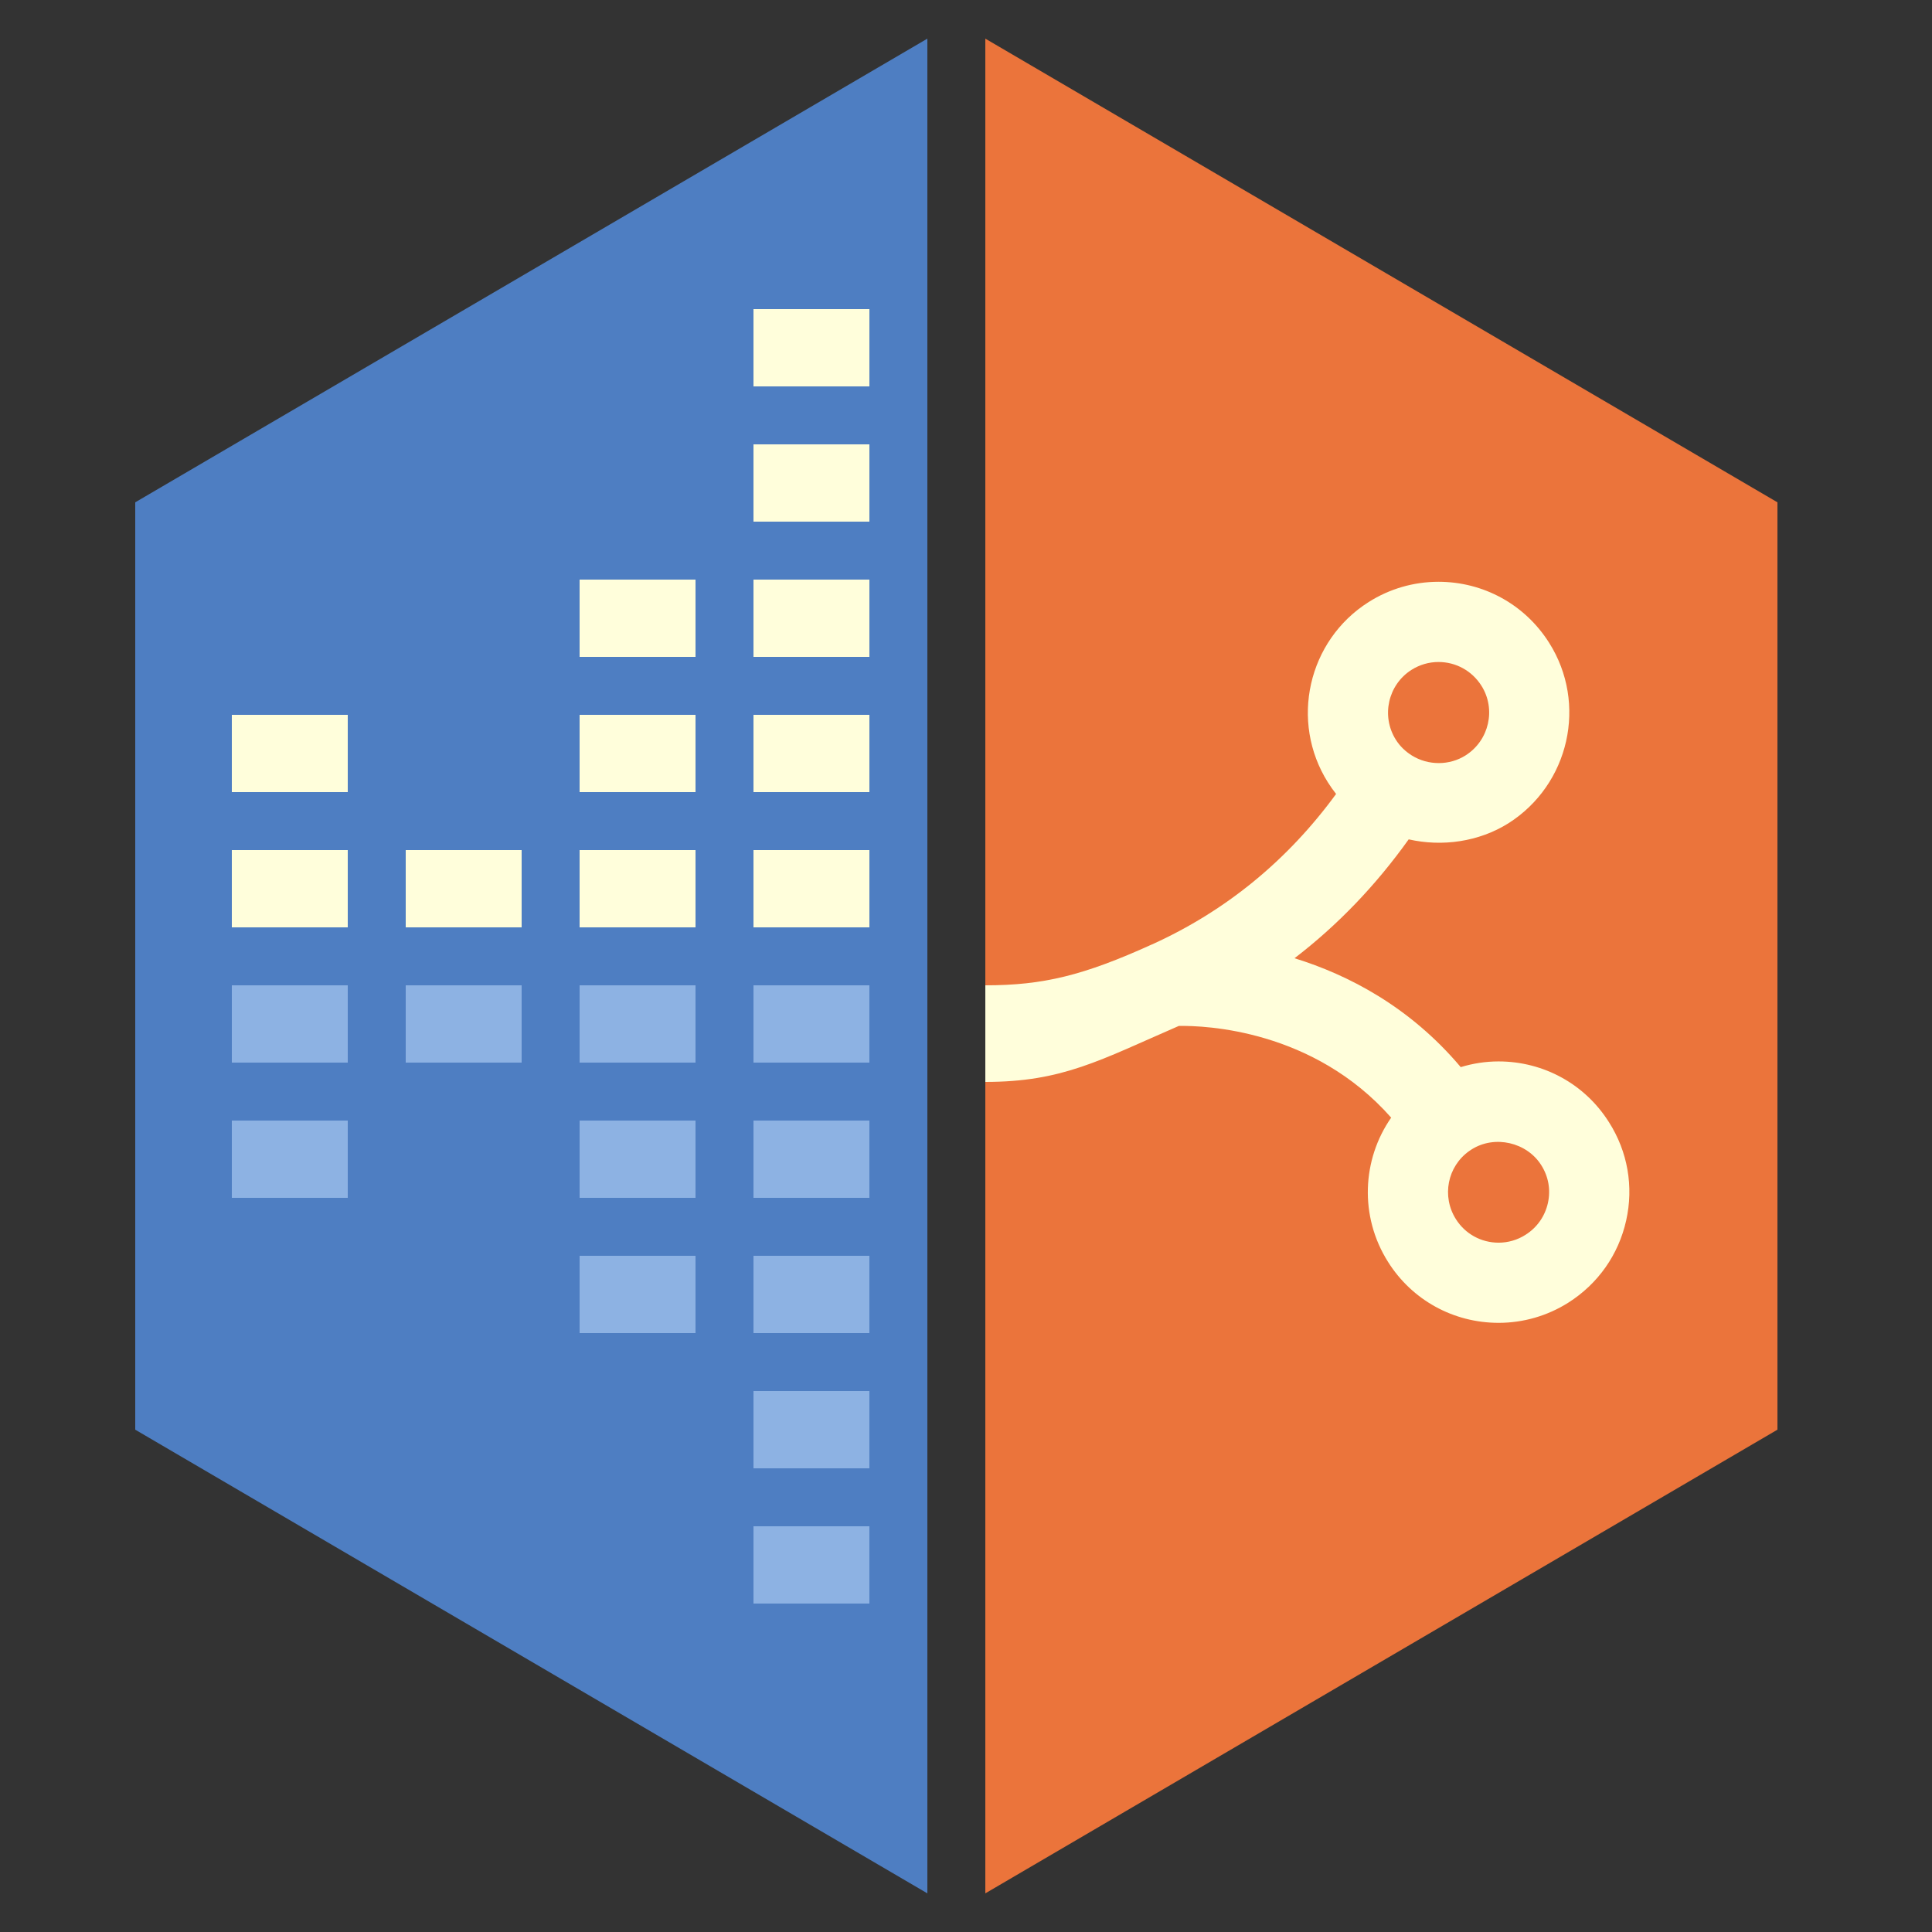 <?xml version="1.0"?>
<svg width="100" height="100" xmlns="http://www.w3.org/2000/svg" xmlns:svg="http://www.w3.org/2000/svg" version="1.1">
 <rect width="100%" height="100%" fill="#333333" stroke="none"/>
 <g class="layer">
  <title>Layer 1</title>
  <g id="svg_1"/>
  <g id="svg_18">
   <polygon fill="#EB743B" id="svg_19" points="51,2 51,98 92,74 92,26 "/>
   <polygon fill="#4E7EC2" id="svg_20" points="48,2 7,26 7,74 48,98 "/>
   <rect fill="#FFFEDB" height="4" id="svg_21" width="6" x="39" y="16"/>
   <rect fill="#FFFEDB" height="4" id="svg_22" width="6" x="39" y="23"/>
   <rect fill="#FFFEDB" height="4" id="svg_23" width="6" x="39" y="30"/>
   <rect fill="#FFFEDB" height="4" id="svg_24" width="6" x="39" y="37"/>
   <rect fill="#FFFEDB" height="4" id="svg_25" width="6" x="39" y="44"/>
   <rect fill="#8DB2E3" height="4" id="svg_26" width="6" x="39" y="51"/>
   <rect fill="#8DB2E3" height="4" id="svg_27" width="6" x="39" y="58"/>
   <rect fill="#8DB2E3" height="4" id="svg_28" width="6" x="39" y="65"/>
   <rect fill="#8DB2E3" height="4" id="svg_29" width="6" x="39" y="72"/>
   <rect fill="#8DB2E3" height="4" id="svg_30" width="6" x="39" y="79"/>
   <rect fill="#FFFEDB" height="4" id="svg_31" width="6" x="30" y="30"/>
   <rect fill="#FFFEDB" height="4" id="svg_32" width="6" x="30" y="37"/>
   <rect fill="#FFFEDB" height="4" id="svg_33" width="6" x="30" y="44"/>
   <rect fill="#8DB2E3" height="4" id="svg_34" width="6" x="30" y="51"/>
   <rect fill="#8DB2E3" height="4" id="svg_35" width="6" x="30" y="58"/>
   <rect fill="#8DB2E3" height="4" id="svg_36" width="6" x="30" y="65"/>
   <rect fill="#FFFEDB" height="4" id="svg_37" width="6" x="21" y="44"/>
   <rect fill="#8DB2E3" height="4" id="svg_38" width="6" x="21" y="51"/>
   <rect fill="#FFFEDB" height="4" id="svg_39" width="6" x="12" y="37"/>
   <rect fill="#FFFEDB" height="4" id="svg_40" width="6" x="12" y="44"/>
   <rect fill="#8DB2E3" height="4" id="svg_41" width="6" x="12" y="51"/>
   <rect fill="#8DB2E3" height="4" id="svg_42" width="6" x="12" y="58"/>
   <path d="m83.281,58.087c-1.239,-1.97 -3.38,-3.148 -5.718,-3.148c-0.666,0 -1.324,0.103 -1.956,0.295c-2.632,-3.125 -5.819,-4.775 -8.603,-5.636c2.235,-1.714 4.208,-3.771 5.909,-6.153c1.74,0.394 3.63,0.127 5.162,-0.832c3.158,-2.006 4.103,-6.197 2.104,-9.348c-1.249,-1.975 -3.39,-3.152 -5.724,-3.152c-1.283,0 -2.533,0.363 -3.616,1.05c-3.146,1.991 -4.093,6.181 -2.105,9.336c0.13,0.207 0.271,0.404 0.422,0.596c-2.514,3.442 -5.708,6.056 -9.519,7.785l-0.014,0.004c-3.53,1.603 -5.623,2.116 -8.623,2.116l0,5c4,0 5.931,-1.125 10.016,-2.898c1.366,-0.023 6.962,0.185 10.991,4.747c-1.507,2.164 -1.655,5.108 -0.16,7.471c1.241,1.97 3.382,3.15 5.721,3.15c1.278,0 2.524,-0.36 3.607,-1.044c1.538,-0.975 2.599,-2.482 2.995,-4.252c0.396,-1.761 0.078,-3.568 -0.889,-5.087zm-10.22,-23.417c0.423,-0.266 0.901,-0.405 1.396,-0.405c0.903,0 1.731,0.456 2.219,1.224c0.771,1.214 0.403,2.836 -0.818,3.61c-0.41,0.261 -0.896,0.398 -1.387,0.398c-0.493,0 -0.974,-0.134 -1.39,-0.391c-0.343,-0.213 -0.625,-0.489 -0.832,-0.817c-0.771,-1.225 -0.407,-2.846 0.812,-3.619zm7.058,27.6c-0.154,0.687 -0.564,1.27 -1.161,1.645c-0.413,0.264 -0.896,0.406 -1.391,0.406c-0.906,0 -1.731,-0.457 -2.21,-1.218c-0.745,-1.18 -0.441,-2.727 0.691,-3.528l0.117,-0.078c1.208,-0.766 2.866,-0.367 3.608,0.808c0.378,0.591 0.498,1.286 0.346,1.965z" fill="#FFFEDB" id="svg_43"/>
  </g>
 </g>
</svg>